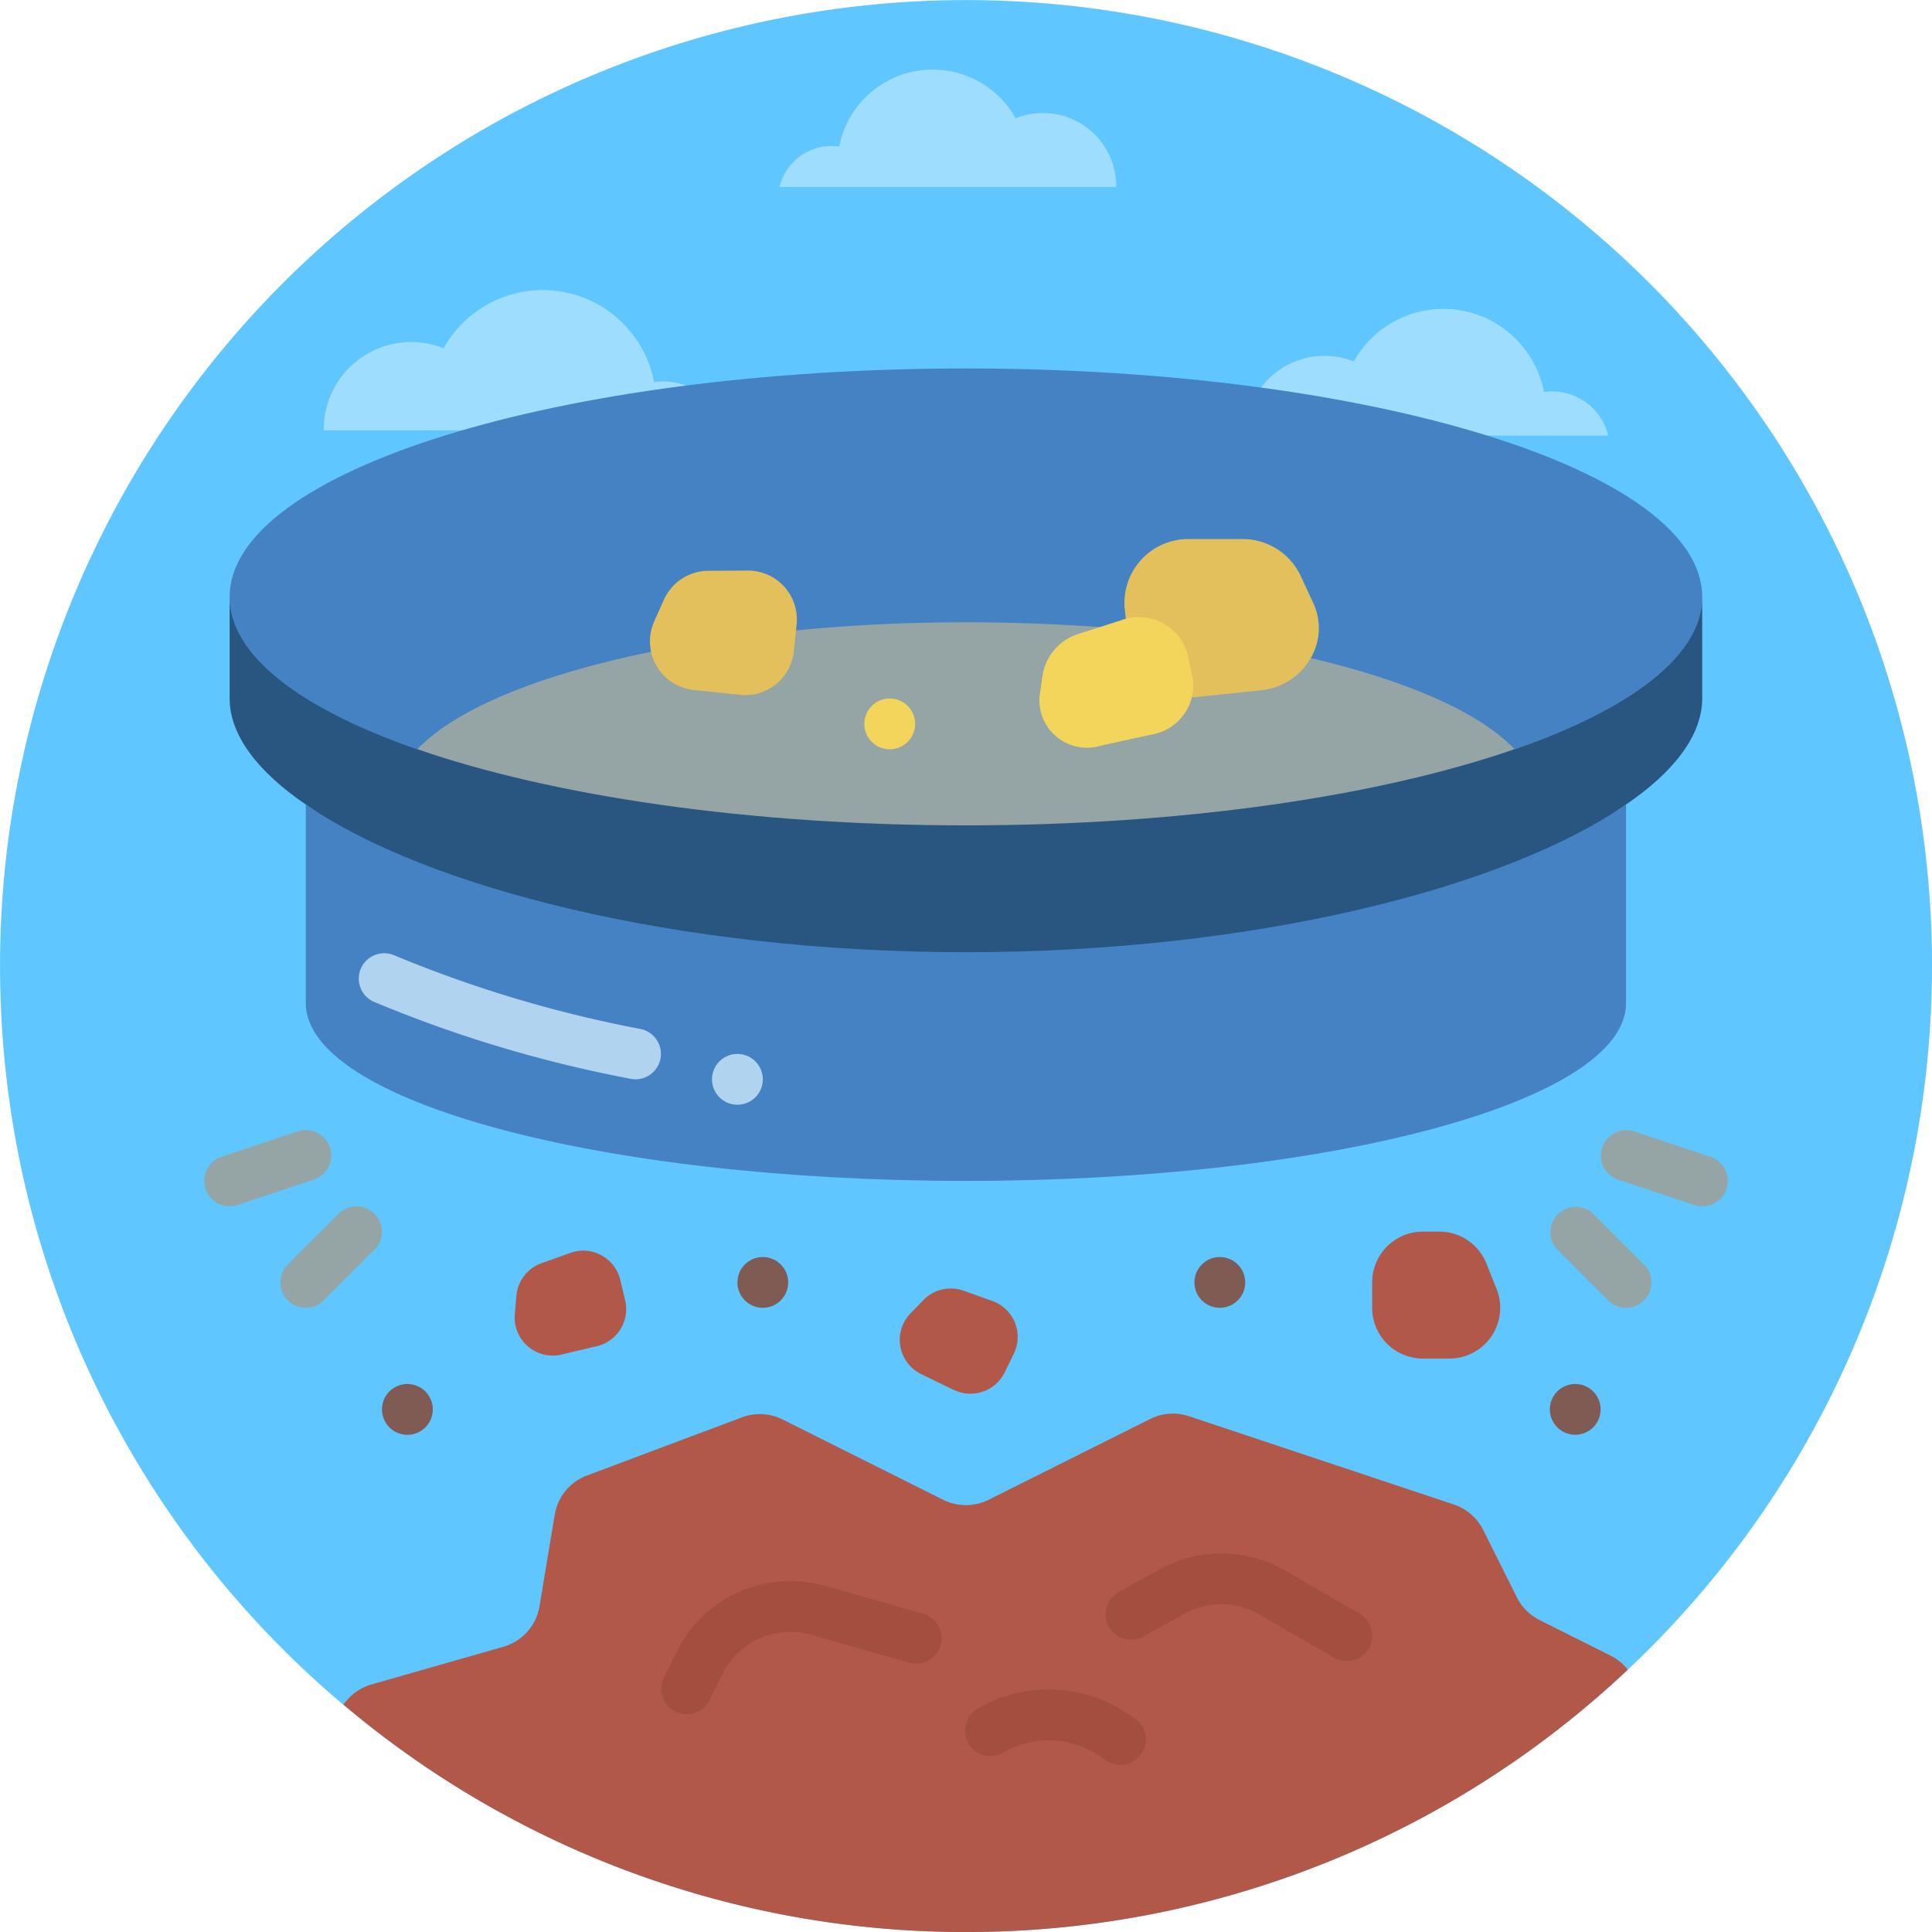 <svg xmlns="http://www.w3.org/2000/svg" width="99.428" height="99.429" viewBox="0 0 99.428 99.429">
  <g id="Grupo_8427" data-name="Grupo 8427" transform="translate(-211.527 -1318.684)">
    <path id="Trazado_2150" data-name="Trazado 2150" d="M310.955,1368.4c0,.54-.008,1.08-.027,1.615a49.719,49.719,0,0,1-97.991,10.182l0,0a49.752,49.752,0,0,1-1.381-10.18c-.019-.535-.027-1.075-.027-1.615q0-2.439.23-4.817a49.725,49.725,0,0,1,96.769-10.575l0,.005a49.21,49.21,0,0,1,1.728,7.034,49.9,49.9,0,0,1,.7,8.353Zm0,0" fill="#5fc6ff"/>
    <g id="Grupo_8425" data-name="Grupo 8425">
      <path id="Trazado_2151" data-name="Trazado 2151" d="M294.294,1341.1a2.968,2.968,0,0,0-2.884-2.271,2.822,2.822,0,0,0-.424.031,5.275,5.275,0,0,0-9.788-1.572,4.065,4.065,0,0,0-5.575,3.775v.037Zm-18.67,0" fill="#9fddff"/>
      <path id="Trazado_2152" data-name="Trazado 2152" d="M251.644,1328.307a2.755,2.755,0,0,1,2.677-2.108,2.553,2.553,0,0,1,.394.03,4.9,4.9,0,0,1,9.084-1.459,3.772,3.772,0,0,1,5.173,3.5v.033Zm17.327,0" fill="#9fddff"/>
      <path id="Trazado_2153" data-name="Trazado 2153" d="M248.854,1340.828a3.285,3.285,0,0,0-3.192-2.514,3.191,3.191,0,0,0-.471.035,5.837,5.837,0,0,0-10.832-1.74,4.5,4.5,0,0,0-6.171,4.178v.041Zm-20.665,0" fill="#9fddff"/>
    </g>
    <g id="Grupo_8426" data-name="Grupo 8426">
      <path id="Trazado_2154" data-name="Trazado 2154" d="M261.241,1418.113a49.538,49.538,0,0,0,34.059-13.5,2.577,2.577,0,0,0-.875-.719l-3.666-1.837a2.611,2.611,0,0,1-1.168-1.169l-1.736-3.471a2.614,2.614,0,0,0-1.511-1.307l-13.626-4.541a2.616,2.616,0,0,0-2,.14l-8.316,4.16a2.622,2.622,0,0,1-2.336,0l-8.265-4.134a2.625,2.625,0,0,0-2.091-.11l-7.97,2.992a2.613,2.613,0,0,0-1.664,2.01l-.784,4.723a2.615,2.615,0,0,1-1.861,2.083l-6.783,1.939a2.61,2.61,0,0,0-1.289.838l-.162.194A49.509,49.509,0,0,0,261.241,1418.113Z" fill="#b15848"/>
      <path id="Trazado_2155" data-name="Trazado 2155" d="M261.237,1362.471c-14.9,0-27.779,1.894-33.972-2.379v10.218c0,5.057,15.209,9.147,33.972,9.147s33.972-4.09,33.972-9.147v-10.218c-6.193,4.273-19.077,2.379-33.972,2.379Zm0,0" fill="#4482c3"/>
      <path id="Trazado_2156" data-name="Trazado 2156" d="M299.129,1349.4c0,3.005-3.645,5.762-9.643,7.84l3.111,2.286c-1.817-1.907-8.664-4.507-13.616-5.67l-6.664-.98-4.194-.615c-2.209-.156-4.508-.248-6.886-.248-3.044,0-5.984.144-8.742.418l-7.46,1.1c-5.71,1.163-10.036,5.1-12.034,7.2l-.013-3.485c-6-2.078-9.643-4.835-9.643-7.84,0-6.494,16.96-11.759,37.892-11.759s37.892,5.265,37.892,11.759Zm0,0" fill="#4482c3"/>
      <path id="Trazado_2157" data-name="Trazado 2157" d="M289.473,1357.244c-6.938,2.4-16.525,6.425-27.749,6.425s-21.785-4.021-28.723-6.425c2-2.091,6.324-3.855,12.034-5.018l7.46-1.1c2.758-.275,5.7-.418,8.742-.418,2.378,0,4.677.091,6.886.248l4.194.614,6.664.98c4.952,1.163,8.676,2.783,10.492,4.691Zm0,0" fill="#95a5a5"/>
      <path id="Trazado_2158" data-name="Trazado 2158" d="M299.129,1349.4v5.227c0,1.868-1.411,3.75-3.92,5.461-6.193,4.273-19.077,7.6-33.972,7.6s-27.779-3.332-33.972-7.6c-2.509-1.711-3.92-3.593-3.92-5.461V1349.4c0,3.005,3.645,5.762,9.643,7.84H233c6.938,2.4,17.012,3.92,28.236,3.92s21.3-1.516,28.236-3.92h.013c6-2.078,9.643-4.835,9.643-7.84Zm0,0" fill="#285680"/>
      <path id="Trazado_2159" data-name="Trazado 2159" d="M246.864,1406.9a1.306,1.306,0,0,1-1.168-1.89l.674-1.347a6.533,6.533,0,0,1,7.639-3.36l4.974,1.421a1.307,1.307,0,1,1-.716,2.512l-4.976-1.42a3.92,3.92,0,0,0-4.584,2.014l-.667,1.347a1.307,1.307,0,0,1-1.176.723Zm0,0" fill="#a44e3e"/>
      <path id="Trazado_2160" data-name="Trazado 2160" d="M280.836,1404.168a1.3,1.3,0,0,1-.653-.176l-3.835-2.222a3.936,3.936,0,0,0-3.862-.041l-2.123,1.176a1.306,1.306,0,1,1-1.265-2.286l2.124-1.176a6.566,6.566,0,0,1,6.437.065l3.836,2.221a1.307,1.307,0,0,1-.653,2.439Zm0,0" fill="#a44e3e"/>
      <path id="Trazado_2161" data-name="Trazado 2161" d="M269.188,1409.51a1.314,1.314,0,0,1-.727-.221l-.362-.244a4.653,4.653,0,0,0-4.911-.184,1.307,1.307,0,1,1-1.289-2.272,7.248,7.248,0,0,1,7.656.285l.362.243a1.307,1.307,0,0,1-.729,2.393Zm0,0" fill="#a44e3e"/>
      <path id="Trazado_2162" data-name="Trazado 2162" d="M286.123,1388.6h-1.367a2.613,2.613,0,0,1-2.613-2.613v-1.306a2.613,2.613,0,0,1,2.613-2.614h.845a2.612,2.612,0,0,1,2.422,1.643l.523,1.306a2.613,2.613,0,0,1-2.423,3.584Zm0,0" fill="#b15848"/>
      <path id="Trazado_2163" data-name="Trazado 2163" d="M260.613,1390.218l-1.678-.818a1.96,1.96,0,0,1-.548-3.128l.664-.683a1.961,1.961,0,0,1,2.067-.48l1.487.532a1.961,1.961,0,0,1,1.1,2.7l-.473.969a1.959,1.959,0,0,1-2.621.9Zm0,0" fill="#b15848"/>
      <path id="Trazado_2164" data-name="Trazado 2164" d="M242.239,1387.964l-1.817.431a1.959,1.959,0,0,1-2.4-2.072l.08-.95a1.959,1.959,0,0,1,1.294-1.68l1.489-.531a1.96,1.96,0,0,1,2.564,1.39l.25,1.046a1.962,1.962,0,0,1-1.455,2.366Zm0,0" fill="#b15848"/>
      <path id="Trazado_2165" data-name="Trazado 2165" d="M249.614,1354.443l-2.384-.25a2.516,2.516,0,0,1-2.036-3.528l.5-1.117a2.519,2.519,0,0,1,2.283-1.489l2.03-.011a2.518,2.518,0,0,1,2.517,2.78l-.145,1.378a2.516,2.516,0,0,1-2.766,2.237Zm0,0" fill="#e4c05c"/>
      <path id="Trazado_2166" data-name="Trazado 2166" d="M272.892,1354.566a3.22,3.22,0,0,0,.353-.026l3.149-.327a3.34,3.34,0,0,0,2.587-1.66,3.05,3.05,0,0,0,.131-2.835l-.653-1.411a3.306,3.306,0,0,0-3.019-1.882h-2.679a3.289,3.289,0,0,0-3.357,3.541l.065.575" fill="#e4c05c"/>
      <path id="Trazado_2167" data-name="Trazado 2167" d="M270.76,1356.495l-2.537.553a2.455,2.455,0,0,1-3.2-2.507l.168-1.167a2.674,2.674,0,0,1,1.89-2.081l2.091-.67a2.613,2.613,0,0,1,3.459,1.674l.28,1.284a2.572,2.572,0,0,1-2.154,2.914Zm0,0" fill="#f3d55b"/>
      <path id="Trazado_2168" data-name="Trazado 2168" d="M275.61,1384.684a1.306,1.306,0,1,1-1.307-1.308,1.307,1.307,0,0,1,1.307,1.308Zm0,0" fill="#7f5b53"/>
      <path id="Trazado_2169" data-name="Trazado 2169" d="M293.9,1391.216a1.306,1.306,0,1,1-1.305-1.306,1.306,1.306,0,0,1,1.305,1.306Zm0,0" fill="#7f5b53"/>
      <path id="Trazado_2170" data-name="Trazado 2170" d="M233.8,1391.216a1.307,1.307,0,1,1-1.307-1.306,1.307,1.307,0,0,1,1.307,1.306Zm0,0" fill="#7f5b53"/>
      <path id="Trazado_2171" data-name="Trazado 2171" d="M252.09,1384.684a1.306,1.306,0,1,1-1.306-1.308,1.306,1.306,0,0,1,1.306,1.308Zm0,0" fill="#7f5b53"/>
      <path id="Trazado_2172" data-name="Trazado 2172" d="M250.784,1374.23a1.307,1.307,0,1,1-1.307-1.306,1.307,1.307,0,0,1,1.307,1.306Zm0,0" fill="#b0d3f0"/>
      <path id="Trazado_2173" data-name="Trazado 2173" d="M258.624,1355.937a1.307,1.307,0,1,1-1.307-1.306,1.307,1.307,0,0,1,1.307,1.306Zm0,0" fill="#f3d55b"/>
      <path id="Trazado_2174" data-name="Trazado 2174" d="M223.345,1380.763a1.307,1.307,0,0,1-.413-2.547l3.92-1.306a1.308,1.308,0,1,1,.825,2.483l-3.919,1.306a1.26,1.26,0,0,1-.413.064Zm0,0" fill="#95a5a5"/>
      <path id="Trazado_2175" data-name="Trazado 2175" d="M227.265,1385.99a1.307,1.307,0,0,1-.925-2.231l2.614-2.613a1.306,1.306,0,0,1,1.847,1.847l-2.613,2.614a1.3,1.3,0,0,1-.923.383Zm0,0" fill="#95a5a5"/>
      <path id="Trazado_2176" data-name="Trazado 2176" d="M299.129,1380.763a1.323,1.323,0,0,1-.413-.066l-3.92-1.307a1.308,1.308,0,0,1,.826-2.482l3.92,1.306a1.306,1.306,0,0,1-.413,2.549Zm0,0" fill="#95a5a5"/>
      <path id="Trazado_2177" data-name="Trazado 2177" d="M295.209,1385.99a1.31,1.31,0,0,1-.924-.383l-2.613-2.614a1.307,1.307,0,0,1,1.848-1.847l2.613,2.613a1.307,1.307,0,0,1-.924,2.231Zm0,0" fill="#95a5a5"/>
      <path id="Trazado_2178" data-name="Trazado 2178" d="M244.251,1372.924a64.744,64.744,0,0,1-12.988-3.894" fill="#b0d3f0"/>
      <path id="Trazado_2179" data-name="Trazado 2179" d="M244.251,1374.23a1.3,1.3,0,0,1-.216-.018,66.013,66.013,0,0,1-13.3-3.985,1.307,1.307,0,0,1,1.046-2.394,64.272,64.272,0,0,0,12.674,3.8,1.307,1.307,0,0,1-.2,2.595Zm0,0" fill="#b0d3f0"/>
    </g>
  </g>
</svg>
